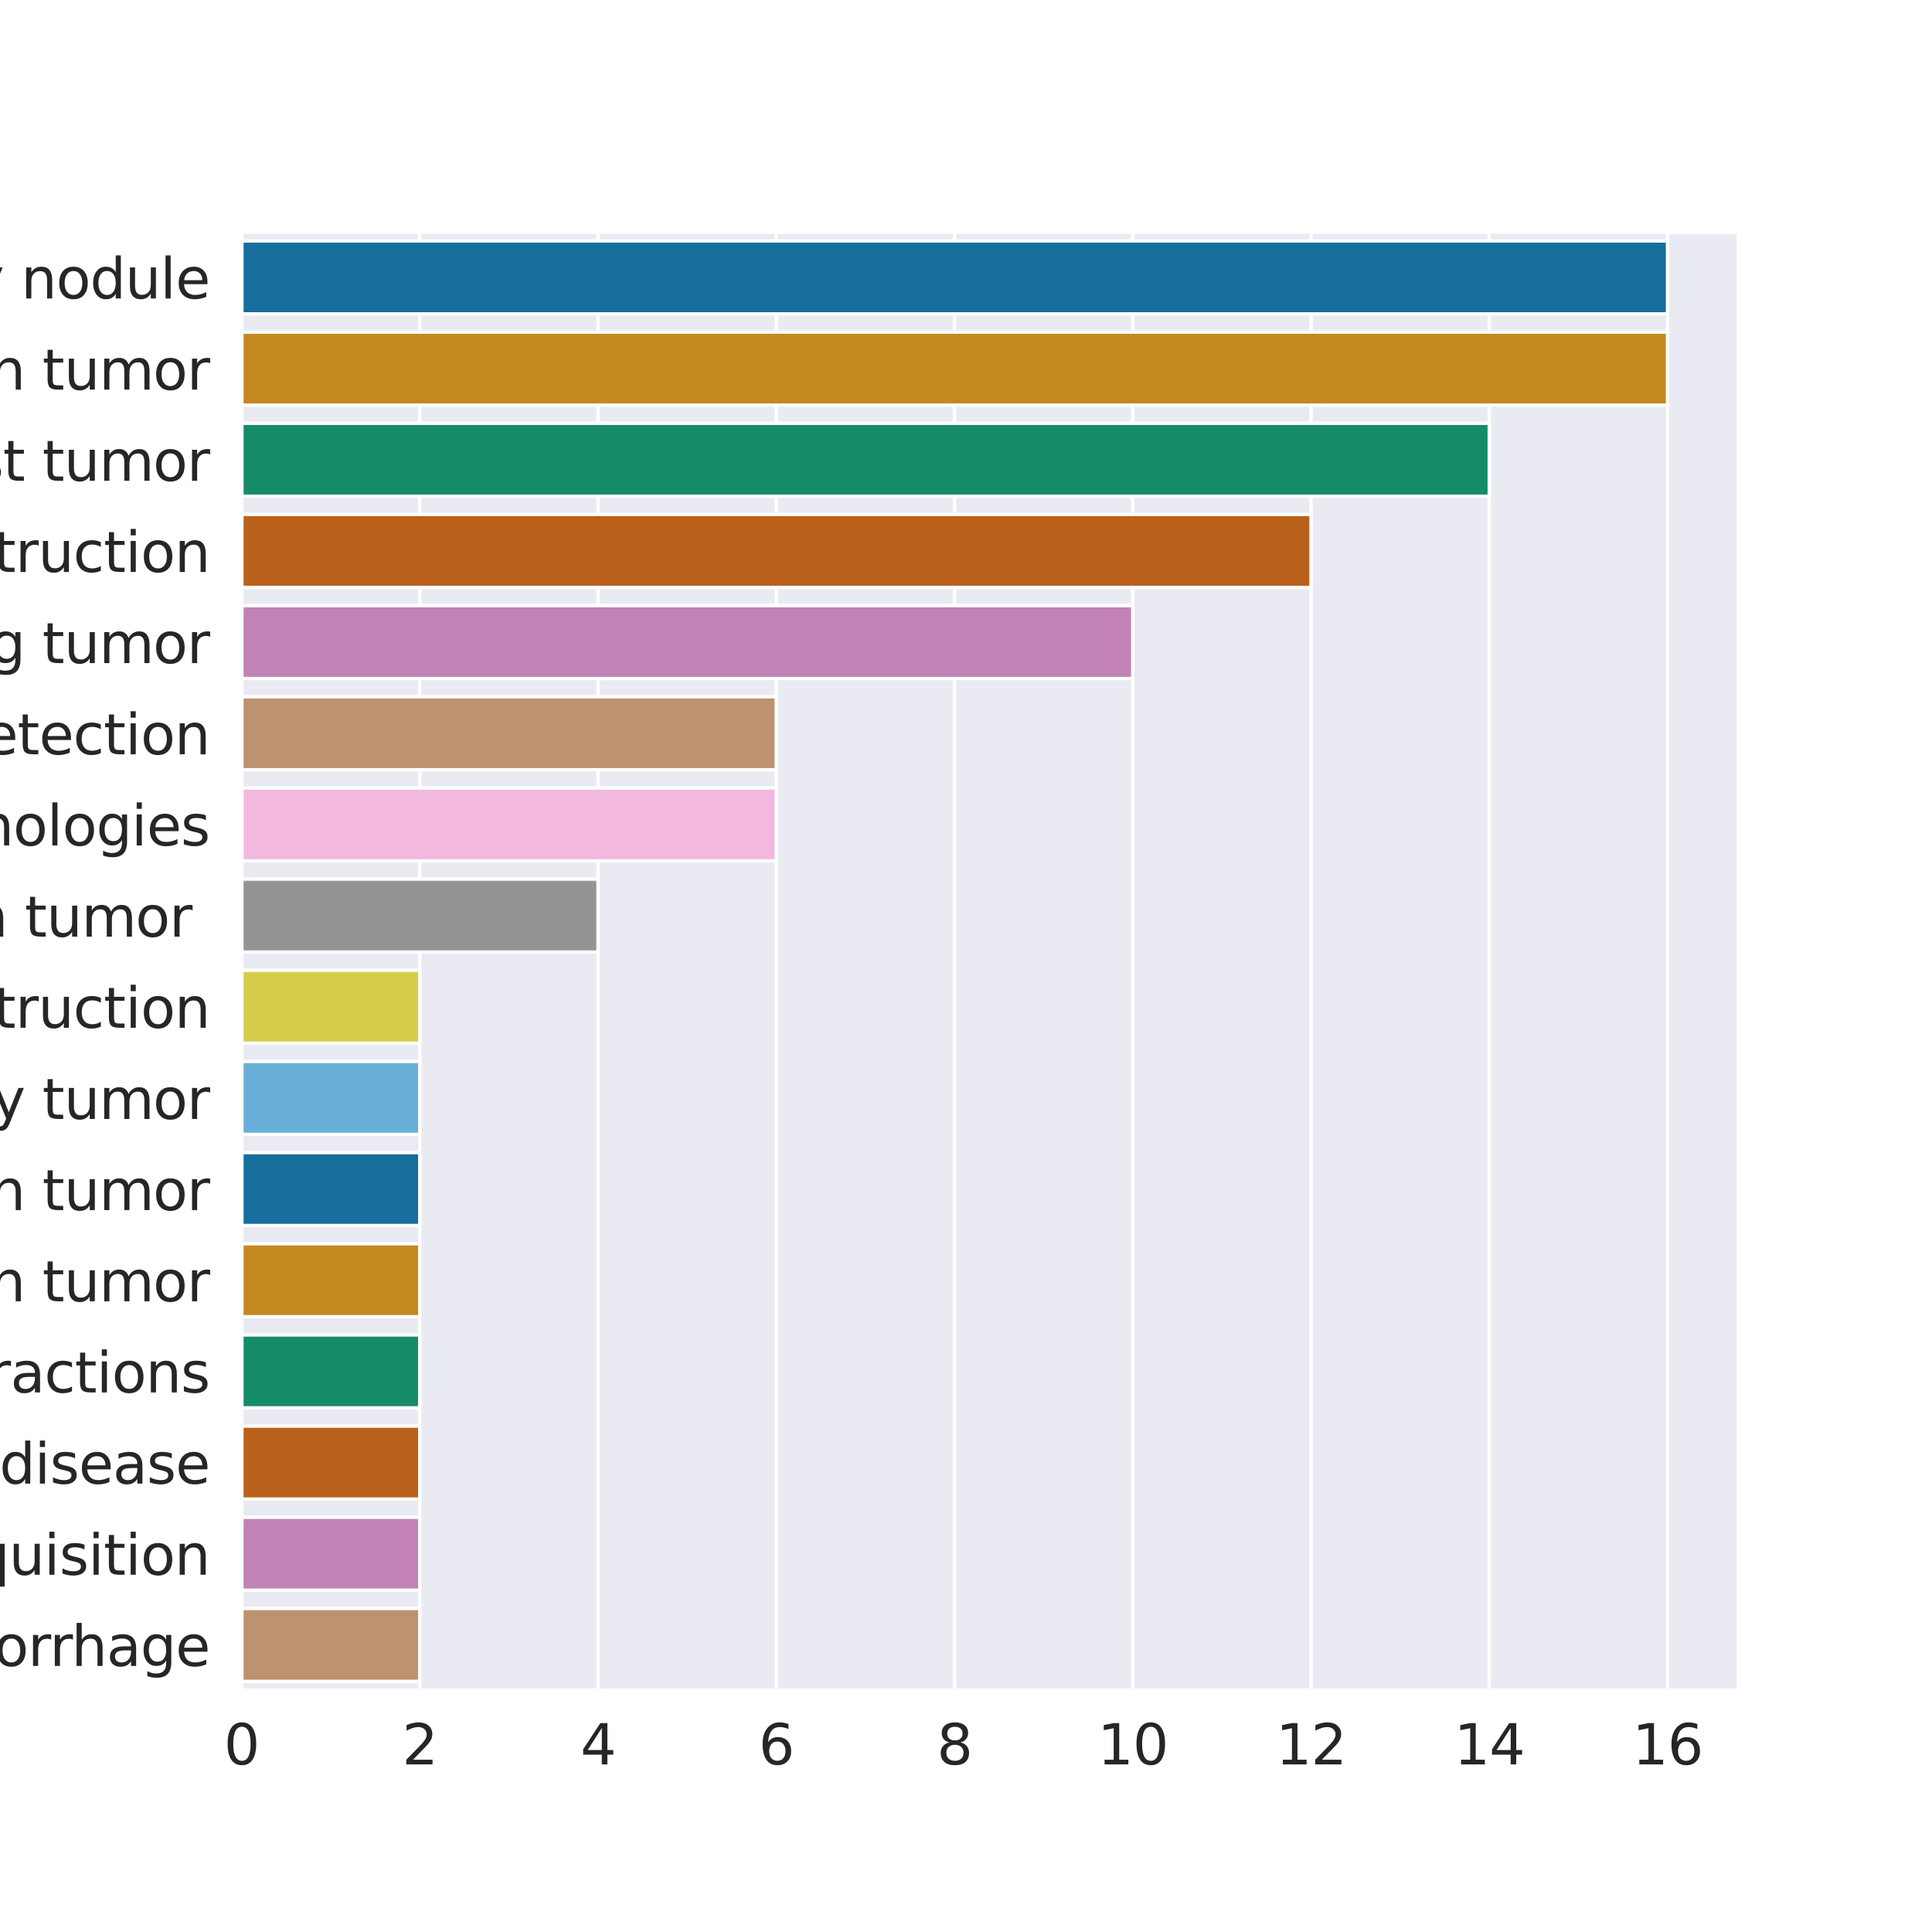 <?xml version="1.0" encoding="utf-8" standalone="no"?>
<!DOCTYPE svg PUBLIC "-//W3C//DTD SVG 1.1//EN"
  "http://www.w3.org/Graphics/SVG/1.1/DTD/svg11.dtd">
<svg xmlns:xlink="http://www.w3.org/1999/xlink" width="576pt" height="576pt" viewBox="0 0 576 576" xmlns="http://www.w3.org/2000/svg" version="1.1">
 <defs>
  <style type="text/css">*{stroke-linejoin: round; stroke-linecap: butt}</style>
 </defs>
 <g id="figure_1">
  <g id="patch_1">
   <path d="M 0 576 
L 576 576 
L 576 0 
L 0 0 
z
" style="fill: #ffffff"/>
  </g>
  <g id="axes_1">
   <g id="patch_2">
    <path d="M 72 504 
L 518.4 504 
L 518.4 69.12 
L 72 69.12 
z
" style="fill: #eaeaf2"/>
   </g>
   <g id="matplotlib.axis_1">
    <g id="xtick_1">
     <g id="line2d_1">
      <path d="M 72 504 
L 72 69.12 
" clip-path="url(#pb492fef3fb)" style="fill: none; stroke: #ffffff; stroke-linecap: round"/>
     </g>
     <g id="text_1">
      <!-- 0 -->
      <g style="fill: #262626" transform="translate(66.751 526.037)scale(0.165 -0.165)">
       <defs>
        <path id="DejaVuSans-30" d="M 2034 4250 
Q 1547 4250 1301 3770 
Q 1056 3291 1056 2328 
Q 1056 1369 1301 889 
Q 1547 409 2034 409 
Q 2525 409 2770 889 
Q 3016 1369 3016 2328 
Q 3016 3291 2770 3770 
Q 2525 4250 2034 4250 
z
M 2034 4750 
Q 2819 4750 3233 4129 
Q 3647 3509 3647 2328 
Q 3647 1150 3233 529 
Q 2819 -91 2034 -91 
Q 1250 -91 836 529 
Q 422 1150 422 2328 
Q 422 3509 836 4129 
Q 1250 4750 2034 4750 
z
" transform="scale(0.016)"/>
       </defs>
       <use xlink:href="#DejaVuSans-30"/>
      </g>
     </g>
    </g>
    <g id="xtick_2">
     <g id="line2d_2">
      <path d="M 125.143 504 
L 125.143 69.12 
" clip-path="url(#pb492fef3fb)" style="fill: none; stroke: #ffffff; stroke-linecap: round"/>
     </g>
     <g id="text_2">
      <!-- 2 -->
      <g style="fill: #262626" transform="translate(119.894 526.037)scale(0.165 -0.165)">
       <defs>
        <path id="DejaVuSans-32" d="M 1228 531 
L 3431 531 
L 3431 0 
L 469 0 
L 469 531 
Q 828 903 1448 1529 
Q 2069 2156 2228 2338 
Q 2531 2678 2651 2914 
Q 2772 3150 2772 3378 
Q 2772 3750 2511 3984 
Q 2250 4219 1831 4219 
Q 1534 4219 1204 4116 
Q 875 4013 500 3803 
L 500 4441 
Q 881 4594 1212 4672 
Q 1544 4750 1819 4750 
Q 2544 4750 2975 4387 
Q 3406 4025 3406 3419 
Q 3406 3131 3298 2873 
Q 3191 2616 2906 2266 
Q 2828 2175 2409 1742 
Q 1991 1309 1228 531 
z
" transform="scale(0.016)"/>
       </defs>
       <use xlink:href="#DejaVuSans-32"/>
      </g>
     </g>
    </g>
    <g id="xtick_3">
     <g id="line2d_3">
      <path d="M 178.286 504 
L 178.286 69.12 
" clip-path="url(#pb492fef3fb)" style="fill: none; stroke: #ffffff; stroke-linecap: round"/>
     </g>
     <g id="text_3">
      <!-- 4 -->
      <g style="fill: #262626" transform="translate(173.037 526.037)scale(0.165 -0.165)">
       <defs>
        <path id="DejaVuSans-34" d="M 2419 4116 
L 825 1625 
L 2419 1625 
L 2419 4116 
z
M 2253 4666 
L 3047 4666 
L 3047 1625 
L 3713 1625 
L 3713 1100 
L 3047 1100 
L 3047 0 
L 2419 0 
L 2419 1100 
L 313 1100 
L 313 1709 
L 2253 4666 
z
" transform="scale(0.016)"/>
       </defs>
       <use xlink:href="#DejaVuSans-34"/>
      </g>
     </g>
    </g>
    <g id="xtick_4">
     <g id="line2d_4">
      <path d="M 231.429 504 
L 231.429 69.12 
" clip-path="url(#pb492fef3fb)" style="fill: none; stroke: #ffffff; stroke-linecap: round"/>
     </g>
     <g id="text_4">
      <!-- 6 -->
      <g style="fill: #262626" transform="translate(226.18 526.037)scale(0.165 -0.165)">
       <defs>
        <path id="DejaVuSans-36" d="M 2113 2584 
Q 1688 2584 1439 2293 
Q 1191 2003 1191 1497 
Q 1191 994 1439 701 
Q 1688 409 2113 409 
Q 2538 409 2786 701 
Q 3034 994 3034 1497 
Q 3034 2003 2786 2293 
Q 2538 2584 2113 2584 
z
M 3366 4563 
L 3366 3988 
Q 3128 4100 2886 4159 
Q 2644 4219 2406 4219 
Q 1781 4219 1451 3797 
Q 1122 3375 1075 2522 
Q 1259 2794 1537 2939 
Q 1816 3084 2150 3084 
Q 2853 3084 3261 2657 
Q 3669 2231 3669 1497 
Q 3669 778 3244 343 
Q 2819 -91 2113 -91 
Q 1303 -91 875 529 
Q 447 1150 447 2328 
Q 447 3434 972 4092 
Q 1497 4750 2381 4750 
Q 2619 4750 2861 4703 
Q 3103 4656 3366 4563 
z
" transform="scale(0.016)"/>
       </defs>
       <use xlink:href="#DejaVuSans-36"/>
      </g>
     </g>
    </g>
    <g id="xtick_5">
     <g id="line2d_5">
      <path d="M 284.571 504 
L 284.571 69.12 
" clip-path="url(#pb492fef3fb)" style="fill: none; stroke: #ffffff; stroke-linecap: round"/>
     </g>
     <g id="text_5">
      <!-- 8 -->
      <g style="fill: #262626" transform="translate(279.322 526.037)scale(0.165 -0.165)">
       <defs>
        <path id="DejaVuSans-38" d="M 2034 2216 
Q 1584 2216 1326 1975 
Q 1069 1734 1069 1313 
Q 1069 891 1326 650 
Q 1584 409 2034 409 
Q 2484 409 2743 651 
Q 3003 894 3003 1313 
Q 3003 1734 2745 1975 
Q 2488 2216 2034 2216 
z
M 1403 2484 
Q 997 2584 770 2862 
Q 544 3141 544 3541 
Q 544 4100 942 4425 
Q 1341 4750 2034 4750 
Q 2731 4750 3128 4425 
Q 3525 4100 3525 3541 
Q 3525 3141 3298 2862 
Q 3072 2584 2669 2484 
Q 3125 2378 3379 2068 
Q 3634 1759 3634 1313 
Q 3634 634 3220 271 
Q 2806 -91 2034 -91 
Q 1263 -91 848 271 
Q 434 634 434 1313 
Q 434 1759 690 2068 
Q 947 2378 1403 2484 
z
M 1172 3481 
Q 1172 3119 1398 2916 
Q 1625 2713 2034 2713 
Q 2441 2713 2670 2916 
Q 2900 3119 2900 3481 
Q 2900 3844 2670 4047 
Q 2441 4250 2034 4250 
Q 1625 4250 1398 4047 
Q 1172 3844 1172 3481 
z
" transform="scale(0.016)"/>
       </defs>
       <use xlink:href="#DejaVuSans-38"/>
      </g>
     </g>
    </g>
    <g id="xtick_6">
     <g id="line2d_6">
      <path d="M 337.714 504 
L 337.714 69.12 
" clip-path="url(#pb492fef3fb)" style="fill: none; stroke: #ffffff; stroke-linecap: round"/>
     </g>
     <g id="text_6">
      <!-- 10 -->
      <g style="fill: #262626" transform="translate(327.216 526.037)scale(0.165 -0.165)">
       <defs>
        <path id="DejaVuSans-31" d="M 794 531 
L 1825 531 
L 1825 4091 
L 703 3866 
L 703 4441 
L 1819 4666 
L 2450 4666 
L 2450 531 
L 3481 531 
L 3481 0 
L 794 0 
L 794 531 
z
" transform="scale(0.016)"/>
       </defs>
       <use xlink:href="#DejaVuSans-31"/>
       <use xlink:href="#DejaVuSans-30" x="63.623"/>
      </g>
     </g>
    </g>
    <g id="xtick_7">
     <g id="line2d_7">
      <path d="M 390.857 504 
L 390.857 69.12 
" clip-path="url(#pb492fef3fb)" style="fill: none; stroke: #ffffff; stroke-linecap: round"/>
     </g>
     <g id="text_7">
      <!-- 12 -->
      <g style="fill: #262626" transform="translate(380.359 526.037)scale(0.165 -0.165)">
       <use xlink:href="#DejaVuSans-31"/>
       <use xlink:href="#DejaVuSans-32" x="63.623"/>
      </g>
     </g>
    </g>
    <g id="xtick_8">
     <g id="line2d_8">
      <path d="M 444 504 
L 444 69.12 
" clip-path="url(#pb492fef3fb)" style="fill: none; stroke: #ffffff; stroke-linecap: round"/>
     </g>
     <g id="text_8">
      <!-- 14 -->
      <g style="fill: #262626" transform="translate(433.502 526.037)scale(0.165 -0.165)">
       <use xlink:href="#DejaVuSans-31"/>
       <use xlink:href="#DejaVuSans-34" x="63.623"/>
      </g>
     </g>
    </g>
    <g id="xtick_9">
     <g id="line2d_9">
      <path d="M 497.143 504 
L 497.143 69.12 
" clip-path="url(#pb492fef3fb)" style="fill: none; stroke: #ffffff; stroke-linecap: round"/>
     </g>
     <g id="text_9">
      <!-- 16 -->
      <g style="fill: #262626" transform="translate(486.645 526.037)scale(0.165 -0.165)">
       <use xlink:href="#DejaVuSans-31"/>
       <use xlink:href="#DejaVuSans-36" x="63.623"/>
      </g>
     </g>
    </g>
   </g>
   <g id="matplotlib.axis_2">
    <g id="ytick_1">
     <g id="text_10">
      <!-- Pulmonary nodule -->
      <g style="fill: #262626" transform="translate(-86.951 88.979)scale(0.165 -0.165)">
       <defs>
        <path id="DejaVuSans-50" d="M 1259 4147 
L 1259 2394 
L 2053 2394 
Q 2494 2394 2734 2622 
Q 2975 2850 2975 3272 
Q 2975 3691 2734 3919 
Q 2494 4147 2053 4147 
L 1259 4147 
z
M 628 4666 
L 2053 4666 
Q 2838 4666 3239 4311 
Q 3641 3956 3641 3272 
Q 3641 2581 3239 2228 
Q 2838 1875 2053 1875 
L 1259 1875 
L 1259 0 
L 628 0 
L 628 4666 
z
" transform="scale(0.016)"/>
        <path id="DejaVuSans-75" d="M 544 1381 
L 544 3500 
L 1119 3500 
L 1119 1403 
Q 1119 906 1312 657 
Q 1506 409 1894 409 
Q 2359 409 2629 706 
Q 2900 1003 2900 1516 
L 2900 3500 
L 3475 3500 
L 3475 0 
L 2900 0 
L 2900 538 
Q 2691 219 2414 64 
Q 2138 -91 1772 -91 
Q 1169 -91 856 284 
Q 544 659 544 1381 
z
M 1991 3584 
L 1991 3584 
z
" transform="scale(0.016)"/>
        <path id="DejaVuSans-6c" d="M 603 4863 
L 1178 4863 
L 1178 0 
L 603 0 
L 603 4863 
z
" transform="scale(0.016)"/>
        <path id="DejaVuSans-6d" d="M 3328 2828 
Q 3544 3216 3844 3400 
Q 4144 3584 4550 3584 
Q 5097 3584 5394 3201 
Q 5691 2819 5691 2113 
L 5691 0 
L 5113 0 
L 5113 2094 
Q 5113 2597 4934 2840 
Q 4756 3084 4391 3084 
Q 3944 3084 3684 2787 
Q 3425 2491 3425 1978 
L 3425 0 
L 2847 0 
L 2847 2094 
Q 2847 2600 2669 2842 
Q 2491 3084 2119 3084 
Q 1678 3084 1418 2786 
Q 1159 2488 1159 1978 
L 1159 0 
L 581 0 
L 581 3500 
L 1159 3500 
L 1159 2956 
Q 1356 3278 1631 3431 
Q 1906 3584 2284 3584 
Q 2666 3584 2933 3390 
Q 3200 3197 3328 2828 
z
" transform="scale(0.016)"/>
        <path id="DejaVuSans-6f" d="M 1959 3097 
Q 1497 3097 1228 2736 
Q 959 2375 959 1747 
Q 959 1119 1226 758 
Q 1494 397 1959 397 
Q 2419 397 2687 759 
Q 2956 1122 2956 1747 
Q 2956 2369 2687 2733 
Q 2419 3097 1959 3097 
z
M 1959 3584 
Q 2709 3584 3137 3096 
Q 3566 2609 3566 1747 
Q 3566 888 3137 398 
Q 2709 -91 1959 -91 
Q 1206 -91 779 398 
Q 353 888 353 1747 
Q 353 2609 779 3096 
Q 1206 3584 1959 3584 
z
" transform="scale(0.016)"/>
        <path id="DejaVuSans-6e" d="M 3513 2113 
L 3513 0 
L 2938 0 
L 2938 2094 
Q 2938 2591 2744 2837 
Q 2550 3084 2163 3084 
Q 1697 3084 1428 2787 
Q 1159 2491 1159 1978 
L 1159 0 
L 581 0 
L 581 3500 
L 1159 3500 
L 1159 2956 
Q 1366 3272 1645 3428 
Q 1925 3584 2291 3584 
Q 2894 3584 3203 3211 
Q 3513 2838 3513 2113 
z
" transform="scale(0.016)"/>
        <path id="DejaVuSans-61" d="M 2194 1759 
Q 1497 1759 1228 1600 
Q 959 1441 959 1056 
Q 959 750 1161 570 
Q 1363 391 1709 391 
Q 2188 391 2477 730 
Q 2766 1069 2766 1631 
L 2766 1759 
L 2194 1759 
z
M 3341 1997 
L 3341 0 
L 2766 0 
L 2766 531 
Q 2569 213 2275 61 
Q 1981 -91 1556 -91 
Q 1019 -91 701 211 
Q 384 513 384 1019 
Q 384 1609 779 1909 
Q 1175 2209 1959 2209 
L 2766 2209 
L 2766 2266 
Q 2766 2663 2505 2880 
Q 2244 3097 1772 3097 
Q 1472 3097 1187 3025 
Q 903 2953 641 2809 
L 641 3341 
Q 956 3463 1253 3523 
Q 1550 3584 1831 3584 
Q 2591 3584 2966 3190 
Q 3341 2797 3341 1997 
z
" transform="scale(0.016)"/>
        <path id="DejaVuSans-72" d="M 2631 2963 
Q 2534 3019 2420 3045 
Q 2306 3072 2169 3072 
Q 1681 3072 1420 2755 
Q 1159 2438 1159 1844 
L 1159 0 
L 581 0 
L 581 3500 
L 1159 3500 
L 1159 2956 
Q 1341 3275 1631 3429 
Q 1922 3584 2338 3584 
Q 2397 3584 2469 3576 
Q 2541 3569 2628 3553 
L 2631 2963 
z
" transform="scale(0.016)"/>
        <path id="DejaVuSans-79" d="M 2059 -325 
Q 1816 -950 1584 -1140 
Q 1353 -1331 966 -1331 
L 506 -1331 
L 506 -850 
L 844 -850 
Q 1081 -850 1212 -737 
Q 1344 -625 1503 -206 
L 1606 56 
L 191 3500 
L 800 3500 
L 1894 763 
L 2988 3500 
L 3597 3500 
L 2059 -325 
z
" transform="scale(0.016)"/>
        <path id="DejaVuSans-20" transform="scale(0.016)"/>
        <path id="DejaVuSans-64" d="M 2906 2969 
L 2906 4863 
L 3481 4863 
L 3481 0 
L 2906 0 
L 2906 525 
Q 2725 213 2448 61 
Q 2172 -91 1784 -91 
Q 1150 -91 751 415 
Q 353 922 353 1747 
Q 353 2572 751 3078 
Q 1150 3584 1784 3584 
Q 2172 3584 2448 3432 
Q 2725 3281 2906 2969 
z
M 947 1747 
Q 947 1113 1208 752 
Q 1469 391 1925 391 
Q 2381 391 2643 752 
Q 2906 1113 2906 1747 
Q 2906 2381 2643 2742 
Q 2381 3103 1925 3103 
Q 1469 3103 1208 2742 
Q 947 2381 947 1747 
z
" transform="scale(0.016)"/>
        <path id="DejaVuSans-65" d="M 3597 1894 
L 3597 1613 
L 953 1613 
Q 991 1019 1311 708 
Q 1631 397 2203 397 
Q 2534 397 2845 478 
Q 3156 559 3463 722 
L 3463 178 
Q 3153 47 2828 -22 
Q 2503 -91 2169 -91 
Q 1331 -91 842 396 
Q 353 884 353 1716 
Q 353 2575 817 3079 
Q 1281 3584 2069 3584 
Q 2775 3584 3186 3129 
Q 3597 2675 3597 1894 
z
M 3022 2063 
Q 3016 2534 2758 2815 
Q 2500 3097 2075 3097 
Q 1594 3097 1305 2825 
Q 1016 2553 972 2059 
L 3022 2063 
z
" transform="scale(0.016)"/>
       </defs>
       <use xlink:href="#DejaVuSans-50"/>
       <use xlink:href="#DejaVuSans-75" x="58.553"/>
       <use xlink:href="#DejaVuSans-6c" x="121.932"/>
       <use xlink:href="#DejaVuSans-6d" x="149.715"/>
       <use xlink:href="#DejaVuSans-6f" x="247.127"/>
       <use xlink:href="#DejaVuSans-6e" x="308.309"/>
       <use xlink:href="#DejaVuSans-61" x="371.688"/>
       <use xlink:href="#DejaVuSans-72" x="432.967"/>
       <use xlink:href="#DejaVuSans-79" x="474.08"/>
       <use xlink:href="#DejaVuSans-20" x="533.26"/>
       <use xlink:href="#DejaVuSans-6e" x="565.047"/>
       <use xlink:href="#DejaVuSans-6f" x="628.426"/>
       <use xlink:href="#DejaVuSans-64" x="689.607"/>
       <use xlink:href="#DejaVuSans-75" x="753.084"/>
       <use xlink:href="#DejaVuSans-6c" x="816.463"/>
       <use xlink:href="#DejaVuSans-65" x="844.246"/>
      </g>
     </g>
    </g>
    <g id="ytick_2">
     <g id="text_11">
      <!-- Brain tumor -->
      <g style="fill: #262626" transform="translate(-35.876 116.159)scale(0.165 -0.165)">
       <defs>
        <path id="DejaVuSans-42" d="M 1259 2228 
L 1259 519 
L 2272 519 
Q 2781 519 3026 730 
Q 3272 941 3272 1375 
Q 3272 1813 3026 2020 
Q 2781 2228 2272 2228 
L 1259 2228 
z
M 1259 4147 
L 1259 2741 
L 2194 2741 
Q 2656 2741 2882 2914 
Q 3109 3088 3109 3444 
Q 3109 3797 2882 3972 
Q 2656 4147 2194 4147 
L 1259 4147 
z
M 628 4666 
L 2241 4666 
Q 2963 4666 3353 4366 
Q 3744 4066 3744 3513 
Q 3744 3084 3544 2831 
Q 3344 2578 2956 2516 
Q 3422 2416 3680 2098 
Q 3938 1781 3938 1306 
Q 3938 681 3513 340 
Q 3088 0 2303 0 
L 628 0 
L 628 4666 
z
" transform="scale(0.016)"/>
        <path id="DejaVuSans-69" d="M 603 3500 
L 1178 3500 
L 1178 0 
L 603 0 
L 603 3500 
z
M 603 4863 
L 1178 4863 
L 1178 4134 
L 603 4134 
L 603 4863 
z
" transform="scale(0.016)"/>
        <path id="DejaVuSans-74" d="M 1172 4494 
L 1172 3500 
L 2356 3500 
L 2356 3053 
L 1172 3053 
L 1172 1153 
Q 1172 725 1289 603 
Q 1406 481 1766 481 
L 2356 481 
L 2356 0 
L 1766 0 
Q 1100 0 847 248 
Q 594 497 594 1153 
L 594 3053 
L 172 3053 
L 172 3500 
L 594 3500 
L 594 4494 
L 1172 4494 
z
" transform="scale(0.016)"/>
       </defs>
       <use xlink:href="#DejaVuSans-42"/>
       <use xlink:href="#DejaVuSans-72" x="68.604"/>
       <use xlink:href="#DejaVuSans-61" x="109.717"/>
       <use xlink:href="#DejaVuSans-69" x="170.996"/>
       <use xlink:href="#DejaVuSans-6e" x="198.779"/>
       <use xlink:href="#DejaVuSans-20" x="262.158"/>
       <use xlink:href="#DejaVuSans-74" x="293.945"/>
       <use xlink:href="#DejaVuSans-75" x="333.154"/>
       <use xlink:href="#DejaVuSans-6d" x="396.533"/>
       <use xlink:href="#DejaVuSans-6f" x="493.945"/>
       <use xlink:href="#DejaVuSans-72" x="555.127"/>
      </g>
     </g>
    </g>
    <g id="ytick_3">
     <g id="text_12">
      <!-- Breast tumor -->
      <g style="fill: #262626" transform="translate(-45.681 143.339)scale(0.165 -0.165)">
       <defs>
        <path id="DejaVuSans-73" d="M 2834 3397 
L 2834 2853 
Q 2591 2978 2328 3040 
Q 2066 3103 1784 3103 
Q 1356 3103 1142 2972 
Q 928 2841 928 2578 
Q 928 2378 1081 2264 
Q 1234 2150 1697 2047 
L 1894 2003 
Q 2506 1872 2764 1633 
Q 3022 1394 3022 966 
Q 3022 478 2636 193 
Q 2250 -91 1575 -91 
Q 1294 -91 989 -36 
Q 684 19 347 128 
L 347 722 
Q 666 556 975 473 
Q 1284 391 1588 391 
Q 1994 391 2212 530 
Q 2431 669 2431 922 
Q 2431 1156 2273 1281 
Q 2116 1406 1581 1522 
L 1381 1569 
Q 847 1681 609 1914 
Q 372 2147 372 2553 
Q 372 3047 722 3315 
Q 1072 3584 1716 3584 
Q 2034 3584 2315 3537 
Q 2597 3491 2834 3397 
z
" transform="scale(0.016)"/>
       </defs>
       <use xlink:href="#DejaVuSans-42"/>
       <use xlink:href="#DejaVuSans-72" x="68.604"/>
       <use xlink:href="#DejaVuSans-65" x="107.467"/>
       <use xlink:href="#DejaVuSans-61" x="168.99"/>
       <use xlink:href="#DejaVuSans-73" x="230.27"/>
       <use xlink:href="#DejaVuSans-74" x="282.369"/>
       <use xlink:href="#DejaVuSans-20" x="321.578"/>
       <use xlink:href="#DejaVuSans-74" x="353.365"/>
       <use xlink:href="#DejaVuSans-75" x="392.574"/>
       <use xlink:href="#DejaVuSans-6d" x="455.953"/>
       <use xlink:href="#DejaVuSans-6f" x="553.365"/>
       <use xlink:href="#DejaVuSans-72" x="614.547"/>
      </g>
     </g>
    </g>
    <g id="ytick_4">
     <g id="text_13">
      <!-- Cellular structures reconstruction -->
      <g style="fill: #262626" transform="translate(-213.398 170.519)scale(0.165 -0.165)">
       <defs>
        <path id="DejaVuSans-43" d="M 4122 4306 
L 4122 3641 
Q 3803 3938 3442 4084 
Q 3081 4231 2675 4231 
Q 1875 4231 1450 3742 
Q 1025 3253 1025 2328 
Q 1025 1406 1450 917 
Q 1875 428 2675 428 
Q 3081 428 3442 575 
Q 3803 722 4122 1019 
L 4122 359 
Q 3791 134 3420 21 
Q 3050 -91 2638 -91 
Q 1578 -91 968 557 
Q 359 1206 359 2328 
Q 359 3453 968 4101 
Q 1578 4750 2638 4750 
Q 3056 4750 3426 4639 
Q 3797 4528 4122 4306 
z
" transform="scale(0.016)"/>
        <path id="DejaVuSans-63" d="M 3122 3366 
L 3122 2828 
Q 2878 2963 2633 3030 
Q 2388 3097 2138 3097 
Q 1578 3097 1268 2742 
Q 959 2388 959 1747 
Q 959 1106 1268 751 
Q 1578 397 2138 397 
Q 2388 397 2633 464 
Q 2878 531 3122 666 
L 3122 134 
Q 2881 22 2623 -34 
Q 2366 -91 2075 -91 
Q 1284 -91 818 406 
Q 353 903 353 1747 
Q 353 2603 823 3093 
Q 1294 3584 2113 3584 
Q 2378 3584 2631 3529 
Q 2884 3475 3122 3366 
z
" transform="scale(0.016)"/>
       </defs>
       <use xlink:href="#DejaVuSans-43"/>
       <use xlink:href="#DejaVuSans-65" x="69.824"/>
       <use xlink:href="#DejaVuSans-6c" x="131.348"/>
       <use xlink:href="#DejaVuSans-6c" x="159.131"/>
       <use xlink:href="#DejaVuSans-75" x="186.914"/>
       <use xlink:href="#DejaVuSans-6c" x="250.293"/>
       <use xlink:href="#DejaVuSans-61" x="278.076"/>
       <use xlink:href="#DejaVuSans-72" x="339.355"/>
       <use xlink:href="#DejaVuSans-20" x="380.469"/>
       <use xlink:href="#DejaVuSans-73" x="412.256"/>
       <use xlink:href="#DejaVuSans-74" x="464.355"/>
       <use xlink:href="#DejaVuSans-72" x="503.564"/>
       <use xlink:href="#DejaVuSans-75" x="544.678"/>
       <use xlink:href="#DejaVuSans-63" x="608.057"/>
       <use xlink:href="#DejaVuSans-74" x="663.037"/>
       <use xlink:href="#DejaVuSans-75" x="702.246"/>
       <use xlink:href="#DejaVuSans-72" x="765.625"/>
       <use xlink:href="#DejaVuSans-65" x="804.488"/>
       <use xlink:href="#DejaVuSans-73" x="866.012"/>
       <use xlink:href="#DejaVuSans-20" x="918.111"/>
       <use xlink:href="#DejaVuSans-72" x="949.898"/>
       <use xlink:href="#DejaVuSans-65" x="988.762"/>
       <use xlink:href="#DejaVuSans-63" x="1050.285"/>
       <use xlink:href="#DejaVuSans-6f" x="1105.266"/>
       <use xlink:href="#DejaVuSans-6e" x="1166.447"/>
       <use xlink:href="#DejaVuSans-73" x="1229.826"/>
       <use xlink:href="#DejaVuSans-74" x="1281.926"/>
       <use xlink:href="#DejaVuSans-72" x="1321.135"/>
       <use xlink:href="#DejaVuSans-75" x="1362.248"/>
       <use xlink:href="#DejaVuSans-63" x="1425.627"/>
       <use xlink:href="#DejaVuSans-74" x="1480.607"/>
       <use xlink:href="#DejaVuSans-69" x="1519.816"/>
       <use xlink:href="#DejaVuSans-6f" x="1547.6"/>
       <use xlink:href="#DejaVuSans-6e" x="1608.781"/>
      </g>
     </g>
    </g>
    <g id="ytick_5">
     <g id="text_14">
      <!-- Lung tumor -->
      <g style="fill: #262626" transform="translate(-32.914 197.699)scale(0.165 -0.165)">
       <defs>
        <path id="DejaVuSans-4c" d="M 628 4666 
L 1259 4666 
L 1259 531 
L 3531 531 
L 3531 0 
L 628 0 
L 628 4666 
z
" transform="scale(0.016)"/>
        <path id="DejaVuSans-67" d="M 2906 1791 
Q 2906 2416 2648 2759 
Q 2391 3103 1925 3103 
Q 1463 3103 1205 2759 
Q 947 2416 947 1791 
Q 947 1169 1205 825 
Q 1463 481 1925 481 
Q 2391 481 2648 825 
Q 2906 1169 2906 1791 
z
M 3481 434 
Q 3481 -459 3084 -895 
Q 2688 -1331 1869 -1331 
Q 1566 -1331 1297 -1286 
Q 1028 -1241 775 -1147 
L 775 -588 
Q 1028 -725 1275 -790 
Q 1522 -856 1778 -856 
Q 2344 -856 2625 -561 
Q 2906 -266 2906 331 
L 2906 616 
Q 2728 306 2450 153 
Q 2172 0 1784 0 
Q 1141 0 747 490 
Q 353 981 353 1791 
Q 353 2603 747 3093 
Q 1141 3584 1784 3584 
Q 2172 3584 2450 3431 
Q 2728 3278 2906 2969 
L 2906 3500 
L 3481 3500 
L 3481 434 
z
" transform="scale(0.016)"/>
       </defs>
       <use xlink:href="#DejaVuSans-4c"/>
       <use xlink:href="#DejaVuSans-75" x="53.963"/>
       <use xlink:href="#DejaVuSans-6e" x="117.342"/>
       <use xlink:href="#DejaVuSans-67" x="180.721"/>
       <use xlink:href="#DejaVuSans-20" x="244.197"/>
       <use xlink:href="#DejaVuSans-74" x="275.984"/>
       <use xlink:href="#DejaVuSans-75" x="315.193"/>
       <use xlink:href="#DejaVuSans-6d" x="378.572"/>
       <use xlink:href="#DejaVuSans-6f" x="475.984"/>
       <use xlink:href="#DejaVuSans-72" x="537.166"/>
      </g>
     </g>
    </g>
    <g id="ytick_6">
     <g id="text_15">
      <!-- Nuclei detection -->
      <g style="fill: #262626" transform="translate(-71.864 224.879)scale(0.165 -0.165)">
       <defs>
        <path id="DejaVuSans-4e" d="M 628 4666 
L 1478 4666 
L 3547 763 
L 3547 4666 
L 4159 4666 
L 4159 0 
L 3309 0 
L 1241 3903 
L 1241 0 
L 628 0 
L 628 4666 
z
" transform="scale(0.016)"/>
       </defs>
       <use xlink:href="#DejaVuSans-4e"/>
       <use xlink:href="#DejaVuSans-75" x="74.805"/>
       <use xlink:href="#DejaVuSans-63" x="138.184"/>
       <use xlink:href="#DejaVuSans-6c" x="193.164"/>
       <use xlink:href="#DejaVuSans-65" x="220.947"/>
       <use xlink:href="#DejaVuSans-69" x="282.471"/>
       <use xlink:href="#DejaVuSans-20" x="310.254"/>
       <use xlink:href="#DejaVuSans-64" x="342.041"/>
       <use xlink:href="#DejaVuSans-65" x="405.518"/>
       <use xlink:href="#DejaVuSans-74" x="467.041"/>
       <use xlink:href="#DejaVuSans-65" x="506.25"/>
       <use xlink:href="#DejaVuSans-63" x="567.773"/>
       <use xlink:href="#DejaVuSans-74" x="622.754"/>
       <use xlink:href="#DejaVuSans-69" x="661.963"/>
       <use xlink:href="#DejaVuSans-6f" x="689.746"/>
       <use xlink:href="#DejaVuSans-6e" x="750.928"/>
      </g>
     </g>
    </g>
    <g id="ytick_7">
     <g id="text_16">
      <!-- Multiple pathologies -->
      <g style="fill: #262626" transform="translate(-104.379 252.059)scale(0.165 -0.165)">
       <defs>
        <path id="DejaVuSans-4d" d="M 628 4666 
L 1569 4666 
L 2759 1491 
L 3956 4666 
L 4897 4666 
L 4897 0 
L 4281 0 
L 4281 4097 
L 3078 897 
L 2444 897 
L 1241 4097 
L 1241 0 
L 628 0 
L 628 4666 
z
" transform="scale(0.016)"/>
        <path id="DejaVuSans-70" d="M 1159 525 
L 1159 -1331 
L 581 -1331 
L 581 3500 
L 1159 3500 
L 1159 2969 
Q 1341 3281 1617 3432 
Q 1894 3584 2278 3584 
Q 2916 3584 3314 3078 
Q 3713 2572 3713 1747 
Q 3713 922 3314 415 
Q 2916 -91 2278 -91 
Q 1894 -91 1617 61 
Q 1341 213 1159 525 
z
M 3116 1747 
Q 3116 2381 2855 2742 
Q 2594 3103 2138 3103 
Q 1681 3103 1420 2742 
Q 1159 2381 1159 1747 
Q 1159 1113 1420 752 
Q 1681 391 2138 391 
Q 2594 391 2855 752 
Q 3116 1113 3116 1747 
z
" transform="scale(0.016)"/>
        <path id="DejaVuSans-68" d="M 3513 2113 
L 3513 0 
L 2938 0 
L 2938 2094 
Q 2938 2591 2744 2837 
Q 2550 3084 2163 3084 
Q 1697 3084 1428 2787 
Q 1159 2491 1159 1978 
L 1159 0 
L 581 0 
L 581 4863 
L 1159 4863 
L 1159 2956 
Q 1366 3272 1645 3428 
Q 1925 3584 2291 3584 
Q 2894 3584 3203 3211 
Q 3513 2838 3513 2113 
z
" transform="scale(0.016)"/>
       </defs>
       <use xlink:href="#DejaVuSans-4d"/>
       <use xlink:href="#DejaVuSans-75" x="86.279"/>
       <use xlink:href="#DejaVuSans-6c" x="149.658"/>
       <use xlink:href="#DejaVuSans-74" x="177.441"/>
       <use xlink:href="#DejaVuSans-69" x="216.65"/>
       <use xlink:href="#DejaVuSans-70" x="244.434"/>
       <use xlink:href="#DejaVuSans-6c" x="307.91"/>
       <use xlink:href="#DejaVuSans-65" x="335.693"/>
       <use xlink:href="#DejaVuSans-20" x="397.217"/>
       <use xlink:href="#DejaVuSans-70" x="429.004"/>
       <use xlink:href="#DejaVuSans-61" x="492.48"/>
       <use xlink:href="#DejaVuSans-74" x="553.76"/>
       <use xlink:href="#DejaVuSans-68" x="592.969"/>
       <use xlink:href="#DejaVuSans-6f" x="656.348"/>
       <use xlink:href="#DejaVuSans-6c" x="717.529"/>
       <use xlink:href="#DejaVuSans-6f" x="745.312"/>
       <use xlink:href="#DejaVuSans-67" x="806.494"/>
       <use xlink:href="#DejaVuSans-69" x="869.971"/>
       <use xlink:href="#DejaVuSans-65" x="897.754"/>
       <use xlink:href="#DejaVuSans-73" x="959.277"/>
      </g>
     </g>
    </g>
    <g id="ytick_8">
     <g id="text_17">
      <!-- Skin tumor  -->
      <g style="fill: #262626" transform="translate(-32.934 279.239)scale(0.165 -0.165)">
       <defs>
        <path id="DejaVuSans-53" d="M 3425 4513 
L 3425 3897 
Q 3066 4069 2747 4153 
Q 2428 4238 2131 4238 
Q 1616 4238 1336 4038 
Q 1056 3838 1056 3469 
Q 1056 3159 1242 3001 
Q 1428 2844 1947 2747 
L 2328 2669 
Q 3034 2534 3370 2195 
Q 3706 1856 3706 1288 
Q 3706 609 3251 259 
Q 2797 -91 1919 -91 
Q 1588 -91 1214 -16 
Q 841 59 441 206 
L 441 856 
Q 825 641 1194 531 
Q 1563 422 1919 422 
Q 2459 422 2753 634 
Q 3047 847 3047 1241 
Q 3047 1584 2836 1778 
Q 2625 1972 2144 2069 
L 1759 2144 
Q 1053 2284 737 2584 
Q 422 2884 422 3419 
Q 422 4038 858 4394 
Q 1294 4750 2059 4750 
Q 2388 4750 2728 4690 
Q 3069 4631 3425 4513 
z
" transform="scale(0.016)"/>
        <path id="DejaVuSans-6b" d="M 581 4863 
L 1159 4863 
L 1159 1991 
L 2875 3500 
L 3609 3500 
L 1753 1863 
L 3688 0 
L 2938 0 
L 1159 1709 
L 1159 0 
L 581 0 
L 581 4863 
z
" transform="scale(0.016)"/>
       </defs>
       <use xlink:href="#DejaVuSans-53"/>
       <use xlink:href="#DejaVuSans-6b" x="63.477"/>
       <use xlink:href="#DejaVuSans-69" x="121.387"/>
       <use xlink:href="#DejaVuSans-6e" x="149.17"/>
       <use xlink:href="#DejaVuSans-20" x="212.549"/>
       <use xlink:href="#DejaVuSans-74" x="244.336"/>
       <use xlink:href="#DejaVuSans-75" x="283.545"/>
       <use xlink:href="#DejaVuSans-6d" x="346.924"/>
       <use xlink:href="#DejaVuSans-6f" x="444.336"/>
       <use xlink:href="#DejaVuSans-72" x="505.518"/>
       <use xlink:href="#DejaVuSans-20" x="546.631"/>
      </g>
     </g>
    </g>
    <g id="ytick_9">
     <g id="text_18">
      <!-- Protein structures reconstruction -->
      <g style="fill: #262626" transform="translate(-208.451 306.419)scale(0.165 -0.165)">
       <use xlink:href="#DejaVuSans-50"/>
       <use xlink:href="#DejaVuSans-72" x="58.553"/>
       <use xlink:href="#DejaVuSans-6f" x="97.416"/>
       <use xlink:href="#DejaVuSans-74" x="158.598"/>
       <use xlink:href="#DejaVuSans-65" x="197.807"/>
       <use xlink:href="#DejaVuSans-69" x="259.33"/>
       <use xlink:href="#DejaVuSans-6e" x="287.113"/>
       <use xlink:href="#DejaVuSans-20" x="350.492"/>
       <use xlink:href="#DejaVuSans-73" x="382.279"/>
       <use xlink:href="#DejaVuSans-74" x="434.379"/>
       <use xlink:href="#DejaVuSans-72" x="473.588"/>
       <use xlink:href="#DejaVuSans-75" x="514.701"/>
       <use xlink:href="#DejaVuSans-63" x="578.08"/>
       <use xlink:href="#DejaVuSans-74" x="633.061"/>
       <use xlink:href="#DejaVuSans-75" x="672.27"/>
       <use xlink:href="#DejaVuSans-72" x="735.648"/>
       <use xlink:href="#DejaVuSans-65" x="774.512"/>
       <use xlink:href="#DejaVuSans-73" x="836.035"/>
       <use xlink:href="#DejaVuSans-20" x="888.135"/>
       <use xlink:href="#DejaVuSans-72" x="919.922"/>
       <use xlink:href="#DejaVuSans-65" x="958.785"/>
       <use xlink:href="#DejaVuSans-63" x="1020.309"/>
       <use xlink:href="#DejaVuSans-6f" x="1075.289"/>
       <use xlink:href="#DejaVuSans-6e" x="1136.471"/>
       <use xlink:href="#DejaVuSans-73" x="1199.85"/>
       <use xlink:href="#DejaVuSans-74" x="1251.949"/>
       <use xlink:href="#DejaVuSans-72" x="1291.158"/>
       <use xlink:href="#DejaVuSans-75" x="1332.271"/>
       <use xlink:href="#DejaVuSans-63" x="1395.65"/>
       <use xlink:href="#DejaVuSans-74" x="1450.631"/>
       <use xlink:href="#DejaVuSans-69" x="1489.84"/>
       <use xlink:href="#DejaVuSans-6f" x="1517.623"/>
       <use xlink:href="#DejaVuSans-6e" x="1578.805"/>
      </g>
     </g>
    </g>
    <g id="ytick_10">
     <g id="text_19">
      <!-- Kidney tumor -->
      <g style="fill: #262626" transform="translate(-48.875 333.599)scale(0.165 -0.165)">
       <defs>
        <path id="DejaVuSans-4b" d="M 628 4666 
L 1259 4666 
L 1259 2694 
L 3353 4666 
L 4166 4666 
L 1850 2491 
L 4331 0 
L 3500 0 
L 1259 2247 
L 1259 0 
L 628 0 
L 628 4666 
z
" transform="scale(0.016)"/>
       </defs>
       <use xlink:href="#DejaVuSans-4b"/>
       <use xlink:href="#DejaVuSans-69" x="65.576"/>
       <use xlink:href="#DejaVuSans-64" x="93.359"/>
       <use xlink:href="#DejaVuSans-6e" x="156.836"/>
       <use xlink:href="#DejaVuSans-65" x="220.215"/>
       <use xlink:href="#DejaVuSans-79" x="281.738"/>
       <use xlink:href="#DejaVuSans-20" x="340.918"/>
       <use xlink:href="#DejaVuSans-74" x="372.705"/>
       <use xlink:href="#DejaVuSans-75" x="411.914"/>
       <use xlink:href="#DejaVuSans-6d" x="475.293"/>
       <use xlink:href="#DejaVuSans-6f" x="572.705"/>
       <use xlink:href="#DejaVuSans-72" x="633.887"/>
      </g>
     </g>
    </g>
    <g id="ytick_11">
     <g id="text_20">
      <!-- Pancreas &amp; Brain tumor -->
      <g style="fill: #262626" transform="translate(-133.35 360.779)scale(0.165 -0.165)">
       <defs>
        <path id="DejaVuSans-26" d="M 1556 2509 
Q 1272 2256 1139 2004 
Q 1006 1753 1006 1478 
Q 1006 1022 1337 719 
Q 1669 416 2169 416 
Q 2466 416 2725 514 
Q 2984 613 3213 813 
L 1556 2509 
z
M 1997 2859 
L 3584 1234 
Q 3769 1513 3872 1830 
Q 3975 2147 3994 2503 
L 4575 2503 
Q 4538 2091 4375 1687 
Q 4213 1284 3922 891 
L 4794 0 
L 4006 0 
L 3559 459 
Q 3234 181 2878 45 
Q 2522 -91 2113 -91 
Q 1359 -91 881 339 
Q 403 769 403 1441 
Q 403 1841 612 2192 
Q 822 2544 1241 2853 
Q 1091 3050 1012 3245 
Q 934 3441 934 3628 
Q 934 4134 1281 4442 
Q 1628 4750 2203 4750 
Q 2463 4750 2720 4694 
Q 2978 4638 3244 4525 
L 3244 3956 
Q 2972 4103 2725 4179 
Q 2478 4256 2266 4256 
Q 1938 4256 1733 4082 
Q 1528 3909 1528 3634 
Q 1528 3475 1620 3314 
Q 1713 3153 1997 2859 
z
" transform="scale(0.016)"/>
       </defs>
       <use xlink:href="#DejaVuSans-50"/>
       <use xlink:href="#DejaVuSans-61" x="55.803"/>
       <use xlink:href="#DejaVuSans-6e" x="117.082"/>
       <use xlink:href="#DejaVuSans-63" x="180.461"/>
       <use xlink:href="#DejaVuSans-72" x="235.441"/>
       <use xlink:href="#DejaVuSans-65" x="274.305"/>
       <use xlink:href="#DejaVuSans-61" x="335.828"/>
       <use xlink:href="#DejaVuSans-73" x="397.107"/>
       <use xlink:href="#DejaVuSans-20" x="449.207"/>
       <use xlink:href="#DejaVuSans-26" x="480.994"/>
       <use xlink:href="#DejaVuSans-20" x="558.973"/>
       <use xlink:href="#DejaVuSans-42" x="590.76"/>
       <use xlink:href="#DejaVuSans-72" x="659.363"/>
       <use xlink:href="#DejaVuSans-61" x="700.477"/>
       <use xlink:href="#DejaVuSans-69" x="761.756"/>
       <use xlink:href="#DejaVuSans-6e" x="789.539"/>
       <use xlink:href="#DejaVuSans-20" x="852.918"/>
       <use xlink:href="#DejaVuSans-74" x="884.705"/>
       <use xlink:href="#DejaVuSans-75" x="923.914"/>
       <use xlink:href="#DejaVuSans-6d" x="987.293"/>
       <use xlink:href="#DejaVuSans-6f" x="1084.705"/>
       <use xlink:href="#DejaVuSans-72" x="1145.887"/>
      </g>
     </g>
    </g>
    <g id="ytick_12">
     <g id="text_21">
      <!-- Lung tumor &amp; Skin tumor -->
      <g style="fill: #262626" transform="translate(-146.46 387.959)scale(0.165 -0.165)">
       <use xlink:href="#DejaVuSans-4c"/>
       <use xlink:href="#DejaVuSans-75" x="53.963"/>
       <use xlink:href="#DejaVuSans-6e" x="117.342"/>
       <use xlink:href="#DejaVuSans-67" x="180.721"/>
       <use xlink:href="#DejaVuSans-20" x="244.197"/>
       <use xlink:href="#DejaVuSans-74" x="275.984"/>
       <use xlink:href="#DejaVuSans-75" x="315.193"/>
       <use xlink:href="#DejaVuSans-6d" x="378.572"/>
       <use xlink:href="#DejaVuSans-6f" x="475.984"/>
       <use xlink:href="#DejaVuSans-72" x="537.166"/>
       <use xlink:href="#DejaVuSans-20" x="578.279"/>
       <use xlink:href="#DejaVuSans-26" x="610.066"/>
       <use xlink:href="#DejaVuSans-20" x="688.045"/>
       <use xlink:href="#DejaVuSans-53" x="719.832"/>
       <use xlink:href="#DejaVuSans-6b" x="783.309"/>
       <use xlink:href="#DejaVuSans-69" x="841.219"/>
       <use xlink:href="#DejaVuSans-6e" x="869.002"/>
       <use xlink:href="#DejaVuSans-20" x="932.381"/>
       <use xlink:href="#DejaVuSans-74" x="964.168"/>
       <use xlink:href="#DejaVuSans-75" x="1003.377"/>
       <use xlink:href="#DejaVuSans-6d" x="1066.756"/>
       <use xlink:href="#DejaVuSans-6f" x="1164.168"/>
       <use xlink:href="#DejaVuSans-72" x="1225.35"/>
      </g>
     </g>
    </g>
    <g id="ytick_13">
     <g id="text_22">
      <!-- Host-pathogen interactions -->
      <g style="fill: #262626" transform="translate(-162.787 415.139)scale(0.165 -0.165)">
       <defs>
        <path id="DejaVuSans-48" d="M 628 4666 
L 1259 4666 
L 1259 2753 
L 3553 2753 
L 3553 4666 
L 4184 4666 
L 4184 0 
L 3553 0 
L 3553 2222 
L 1259 2222 
L 1259 0 
L 628 0 
L 628 4666 
z
" transform="scale(0.016)"/>
        <path id="DejaVuSans-2d" d="M 313 2009 
L 1997 2009 
L 1997 1497 
L 313 1497 
L 313 2009 
z
" transform="scale(0.016)"/>
       </defs>
       <use xlink:href="#DejaVuSans-48"/>
       <use xlink:href="#DejaVuSans-6f" x="75.195"/>
       <use xlink:href="#DejaVuSans-73" x="136.377"/>
       <use xlink:href="#DejaVuSans-74" x="188.477"/>
       <use xlink:href="#DejaVuSans-2d" x="227.686"/>
       <use xlink:href="#DejaVuSans-70" x="263.77"/>
       <use xlink:href="#DejaVuSans-61" x="327.246"/>
       <use xlink:href="#DejaVuSans-74" x="388.525"/>
       <use xlink:href="#DejaVuSans-68" x="427.734"/>
       <use xlink:href="#DejaVuSans-6f" x="491.113"/>
       <use xlink:href="#DejaVuSans-67" x="552.295"/>
       <use xlink:href="#DejaVuSans-65" x="615.771"/>
       <use xlink:href="#DejaVuSans-6e" x="677.295"/>
       <use xlink:href="#DejaVuSans-20" x="740.674"/>
       <use xlink:href="#DejaVuSans-69" x="772.461"/>
       <use xlink:href="#DejaVuSans-6e" x="800.244"/>
       <use xlink:href="#DejaVuSans-74" x="863.623"/>
       <use xlink:href="#DejaVuSans-65" x="902.832"/>
       <use xlink:href="#DejaVuSans-72" x="964.355"/>
       <use xlink:href="#DejaVuSans-61" x="1005.469"/>
       <use xlink:href="#DejaVuSans-63" x="1066.748"/>
       <use xlink:href="#DejaVuSans-74" x="1121.729"/>
       <use xlink:href="#DejaVuSans-69" x="1160.938"/>
       <use xlink:href="#DejaVuSans-6f" x="1188.721"/>
       <use xlink:href="#DejaVuSans-6e" x="1249.902"/>
       <use xlink:href="#DejaVuSans-73" x="1313.281"/>
      </g>
     </g>
    </g>
    <g id="ytick_14">
     <g id="text_23">
      <!-- Bone disease -->
      <g style="fill: #262626" transform="translate(-47.436 442.319)scale(0.165 -0.165)">
       <use xlink:href="#DejaVuSans-42"/>
       <use xlink:href="#DejaVuSans-6f" x="68.604"/>
       <use xlink:href="#DejaVuSans-6e" x="129.785"/>
       <use xlink:href="#DejaVuSans-65" x="193.164"/>
       <use xlink:href="#DejaVuSans-20" x="254.688"/>
       <use xlink:href="#DejaVuSans-64" x="286.475"/>
       <use xlink:href="#DejaVuSans-69" x="349.951"/>
       <use xlink:href="#DejaVuSans-73" x="377.734"/>
       <use xlink:href="#DejaVuSans-65" x="429.834"/>
       <use xlink:href="#DejaVuSans-61" x="491.357"/>
       <use xlink:href="#DejaVuSans-73" x="552.637"/>
       <use xlink:href="#DejaVuSans-65" x="604.736"/>
      </g>
     </g>
    </g>
    <g id="ytick_15">
     <g id="text_24">
      <!-- Image acquisition -->
      <g style="fill: #262626" transform="translate(-83.907 469.499)scale(0.165 -0.165)">
       <defs>
        <path id="DejaVuSans-49" d="M 628 4666 
L 1259 4666 
L 1259 0 
L 628 0 
L 628 4666 
z
" transform="scale(0.016)"/>
        <path id="DejaVuSans-71" d="M 947 1747 
Q 947 1113 1208 752 
Q 1469 391 1925 391 
Q 2381 391 2643 752 
Q 2906 1113 2906 1747 
Q 2906 2381 2643 2742 
Q 2381 3103 1925 3103 
Q 1469 3103 1208 2742 
Q 947 2381 947 1747 
z
M 2906 525 
Q 2725 213 2448 61 
Q 2172 -91 1784 -91 
Q 1150 -91 751 415 
Q 353 922 353 1747 
Q 353 2572 751 3078 
Q 1150 3584 1784 3584 
Q 2172 3584 2448 3432 
Q 2725 3281 2906 2969 
L 2906 3500 
L 3481 3500 
L 3481 -1331 
L 2906 -1331 
L 2906 525 
z
" transform="scale(0.016)"/>
       </defs>
       <use xlink:href="#DejaVuSans-49"/>
       <use xlink:href="#DejaVuSans-6d" x="29.492"/>
       <use xlink:href="#DejaVuSans-61" x="126.904"/>
       <use xlink:href="#DejaVuSans-67" x="188.184"/>
       <use xlink:href="#DejaVuSans-65" x="251.66"/>
       <use xlink:href="#DejaVuSans-20" x="313.184"/>
       <use xlink:href="#DejaVuSans-61" x="344.971"/>
       <use xlink:href="#DejaVuSans-63" x="406.25"/>
       <use xlink:href="#DejaVuSans-71" x="461.23"/>
       <use xlink:href="#DejaVuSans-75" x="524.707"/>
       <use xlink:href="#DejaVuSans-69" x="588.086"/>
       <use xlink:href="#DejaVuSans-73" x="615.869"/>
       <use xlink:href="#DejaVuSans-69" x="667.969"/>
       <use xlink:href="#DejaVuSans-74" x="695.752"/>
       <use xlink:href="#DejaVuSans-69" x="734.961"/>
       <use xlink:href="#DejaVuSans-6f" x="762.744"/>
       <use xlink:href="#DejaVuSans-6e" x="823.926"/>
      </g>
     </g>
    </g>
    <g id="ytick_16">
     <g id="text_25">
      <!-- Intraventricular hemorrhage -->
      <g style="fill: #262626" transform="translate(-171.612 496.679)scale(0.165 -0.165)">
       <defs>
        <path id="DejaVuSans-76" d="M 191 3500 
L 800 3500 
L 1894 563 
L 2988 3500 
L 3597 3500 
L 2284 0 
L 1503 0 
L 191 3500 
z
" transform="scale(0.016)"/>
       </defs>
       <use xlink:href="#DejaVuSans-49"/>
       <use xlink:href="#DejaVuSans-6e" x="29.492"/>
       <use xlink:href="#DejaVuSans-74" x="92.871"/>
       <use xlink:href="#DejaVuSans-72" x="132.08"/>
       <use xlink:href="#DejaVuSans-61" x="173.193"/>
       <use xlink:href="#DejaVuSans-76" x="234.473"/>
       <use xlink:href="#DejaVuSans-65" x="293.652"/>
       <use xlink:href="#DejaVuSans-6e" x="355.176"/>
       <use xlink:href="#DejaVuSans-74" x="418.555"/>
       <use xlink:href="#DejaVuSans-72" x="457.764"/>
       <use xlink:href="#DejaVuSans-69" x="498.877"/>
       <use xlink:href="#DejaVuSans-63" x="526.66"/>
       <use xlink:href="#DejaVuSans-75" x="581.641"/>
       <use xlink:href="#DejaVuSans-6c" x="645.02"/>
       <use xlink:href="#DejaVuSans-61" x="672.803"/>
       <use xlink:href="#DejaVuSans-72" x="734.082"/>
       <use xlink:href="#DejaVuSans-20" x="775.195"/>
       <use xlink:href="#DejaVuSans-68" x="806.982"/>
       <use xlink:href="#DejaVuSans-65" x="870.361"/>
       <use xlink:href="#DejaVuSans-6d" x="931.885"/>
       <use xlink:href="#DejaVuSans-6f" x="1029.297"/>
       <use xlink:href="#DejaVuSans-72" x="1090.479"/>
       <use xlink:href="#DejaVuSans-72" x="1129.842"/>
       <use xlink:href="#DejaVuSans-68" x="1169.205"/>
       <use xlink:href="#DejaVuSans-61" x="1232.584"/>
       <use xlink:href="#DejaVuSans-67" x="1293.863"/>
       <use xlink:href="#DejaVuSans-65" x="1357.34"/>
      </g>
     </g>
    </g>
   </g>
   <g id="patch_3">
    <path d="M 72 71.838 
L 497.143 71.838 
L 497.143 93.582 
L 72 93.582 
z
" clip-path="url(#pb492fef3fb)" style="fill: #176d9c; stroke: #ffffff; stroke-linejoin: miter"/>
   </g>
   <g id="patch_4">
    <path d="M 72 99.018 
L 497.143 99.018 
L 497.143 120.762 
L 72 120.762 
z
" clip-path="url(#pb492fef3fb)" style="fill: #c38820; stroke: #ffffff; stroke-linejoin: miter"/>
   </g>
   <g id="patch_5">
    <path d="M 72 126.198 
L 444 126.198 
L 444 147.942 
L 72 147.942 
z
" clip-path="url(#pb492fef3fb)" style="fill: #158b6a; stroke: #ffffff; stroke-linejoin: miter"/>
   </g>
   <g id="patch_6">
    <path d="M 72 153.378 
L 390.857 153.378 
L 390.857 175.122 
L 72 175.122 
z
" clip-path="url(#pb492fef3fb)" style="fill: #ba611b; stroke: #ffffff; stroke-linejoin: miter"/>
   </g>
   <g id="patch_7">
    <path d="M 72 180.558 
L 337.714 180.558 
L 337.714 202.302 
L 72 202.302 
z
" clip-path="url(#pb492fef3fb)" style="fill: #c282b5; stroke: #ffffff; stroke-linejoin: miter"/>
   </g>
   <g id="patch_8">
    <path d="M 72 207.738 
L 231.429 207.738 
L 231.429 229.482 
L 72 229.482 
z
" clip-path="url(#pb492fef3fb)" style="fill: #bd926e; stroke: #ffffff; stroke-linejoin: miter"/>
   </g>
   <g id="patch_9">
    <path d="M 72 234.918 
L 231.429 234.918 
L 231.429 256.662 
L 72 256.662 
z
" clip-path="url(#pb492fef3fb)" style="fill: #f2b8e0; stroke: #ffffff; stroke-linejoin: miter"/>
   </g>
   <g id="patch_10">
    <path d="M 72 262.098 
L 178.286 262.098 
L 178.286 283.842 
L 72 283.842 
z
" clip-path="url(#pb492fef3fb)" style="fill: #949494; stroke: #ffffff; stroke-linejoin: miter"/>
   </g>
   <g id="patch_11">
    <path d="M 72 289.278 
L 125.143 289.278 
L 125.143 311.022 
L 72 311.022 
z
" clip-path="url(#pb492fef3fb)" style="fill: #d5cd4a; stroke: #ffffff; stroke-linejoin: miter"/>
   </g>
   <g id="patch_12">
    <path d="M 72 316.458 
L 125.143 316.458 
L 125.143 338.202 
L 72 338.202 
z
" clip-path="url(#pb492fef3fb)" style="fill: #68afd7; stroke: #ffffff; stroke-linejoin: miter"/>
   </g>
   <g id="patch_13">
    <path d="M 72 343.638 
L 125.143 343.638 
L 125.143 365.382 
L 72 365.382 
z
" clip-path="url(#pb492fef3fb)" style="fill: #176d9c; stroke: #ffffff; stroke-linejoin: miter"/>
   </g>
   <g id="patch_14">
    <path d="M 72 370.818 
L 125.143 370.818 
L 125.143 392.562 
L 72 392.562 
z
" clip-path="url(#pb492fef3fb)" style="fill: #c38820; stroke: #ffffff; stroke-linejoin: miter"/>
   </g>
   <g id="patch_15">
    <path d="M 72 397.998 
L 125.143 397.998 
L 125.143 419.742 
L 72 419.742 
z
" clip-path="url(#pb492fef3fb)" style="fill: #158b6a; stroke: #ffffff; stroke-linejoin: miter"/>
   </g>
   <g id="patch_16">
    <path d="M 72 425.178 
L 125.143 425.178 
L 125.143 446.922 
L 72 446.922 
z
" clip-path="url(#pb492fef3fb)" style="fill: #ba611b; stroke: #ffffff; stroke-linejoin: miter"/>
   </g>
   <g id="patch_17">
    <path d="M 72 452.358 
L 125.143 452.358 
L 125.143 474.102 
L 72 474.102 
z
" clip-path="url(#pb492fef3fb)" style="fill: #c282b5; stroke: #ffffff; stroke-linejoin: miter"/>
   </g>
   <g id="patch_18">
    <path d="M 72 479.538 
L 125.143 479.538 
L 125.143 501.282 
L 72 501.282 
z
" clip-path="url(#pb492fef3fb)" style="fill: #bd926e; stroke: #ffffff; stroke-linejoin: miter"/>
   </g>
   <g id="line2d_10">
    <path clip-path="url(#pb492fef3fb)" style="fill: none; stroke: #424242; stroke-width: 2.7; stroke-linecap: round"/>
   </g>
   <g id="line2d_11">
    <path clip-path="url(#pb492fef3fb)" style="fill: none; stroke: #424242; stroke-width: 2.7; stroke-linecap: round"/>
   </g>
   <g id="line2d_12">
    <path clip-path="url(#pb492fef3fb)" style="fill: none; stroke: #424242; stroke-width: 2.7; stroke-linecap: round"/>
   </g>
   <g id="line2d_13">
    <path clip-path="url(#pb492fef3fb)" style="fill: none; stroke: #424242; stroke-width: 2.7; stroke-linecap: round"/>
   </g>
   <g id="line2d_14">
    <path clip-path="url(#pb492fef3fb)" style="fill: none; stroke: #424242; stroke-width: 2.7; stroke-linecap: round"/>
   </g>
   <g id="line2d_15">
    <path clip-path="url(#pb492fef3fb)" style="fill: none; stroke: #424242; stroke-width: 2.7; stroke-linecap: round"/>
   </g>
   <g id="line2d_16">
    <path clip-path="url(#pb492fef3fb)" style="fill: none; stroke: #424242; stroke-width: 2.7; stroke-linecap: round"/>
   </g>
   <g id="line2d_17">
    <path clip-path="url(#pb492fef3fb)" style="fill: none; stroke: #424242; stroke-width: 2.7; stroke-linecap: round"/>
   </g>
   <g id="line2d_18">
    <path clip-path="url(#pb492fef3fb)" style="fill: none; stroke: #424242; stroke-width: 2.7; stroke-linecap: round"/>
   </g>
   <g id="line2d_19">
    <path clip-path="url(#pb492fef3fb)" style="fill: none; stroke: #424242; stroke-width: 2.7; stroke-linecap: round"/>
   </g>
   <g id="line2d_20">
    <path clip-path="url(#pb492fef3fb)" style="fill: none; stroke: #424242; stroke-width: 2.7; stroke-linecap: round"/>
   </g>
   <g id="line2d_21">
    <path clip-path="url(#pb492fef3fb)" style="fill: none; stroke: #424242; stroke-width: 2.7; stroke-linecap: round"/>
   </g>
   <g id="line2d_22">
    <path clip-path="url(#pb492fef3fb)" style="fill: none; stroke: #424242; stroke-width: 2.7; stroke-linecap: round"/>
   </g>
   <g id="line2d_23">
    <path clip-path="url(#pb492fef3fb)" style="fill: none; stroke: #424242; stroke-width: 2.7; stroke-linecap: round"/>
   </g>
   <g id="line2d_24">
    <path clip-path="url(#pb492fef3fb)" style="fill: none; stroke: #424242; stroke-width: 2.7; stroke-linecap: round"/>
   </g>
   <g id="line2d_25">
    <path clip-path="url(#pb492fef3fb)" style="fill: none; stroke: #424242; stroke-width: 2.7; stroke-linecap: round"/>
   </g>
   <g id="patch_19">
    <path d="M 72 504 
L 72 69.12 
" style="fill: none; stroke: #ffffff; stroke-width: 1.25; stroke-linejoin: miter; stroke-linecap: square"/>
   </g>
   <g id="patch_20">
    <path d="M 518.4 504 
L 518.4 69.12 
" style="fill: none; stroke: #ffffff; stroke-width: 1.25; stroke-linejoin: miter; stroke-linecap: square"/>
   </g>
   <g id="patch_21">
    <path d="M 72 504 
L 518.4 504 
" style="fill: none; stroke: #ffffff; stroke-width: 1.25; stroke-linejoin: miter; stroke-linecap: square"/>
   </g>
   <g id="patch_22">
    <path d="M 72 69.12 
L 518.4 69.12 
" style="fill: none; stroke: #ffffff; stroke-width: 1.25; stroke-linejoin: miter; stroke-linecap: square"/>
   </g>
  </g>
 </g>
 <defs>
  <clipPath id="pb492fef3fb">
   <rect x="72" y="69.12" width="446.4" height="434.88"/>
  </clipPath>
 </defs>
</svg>
